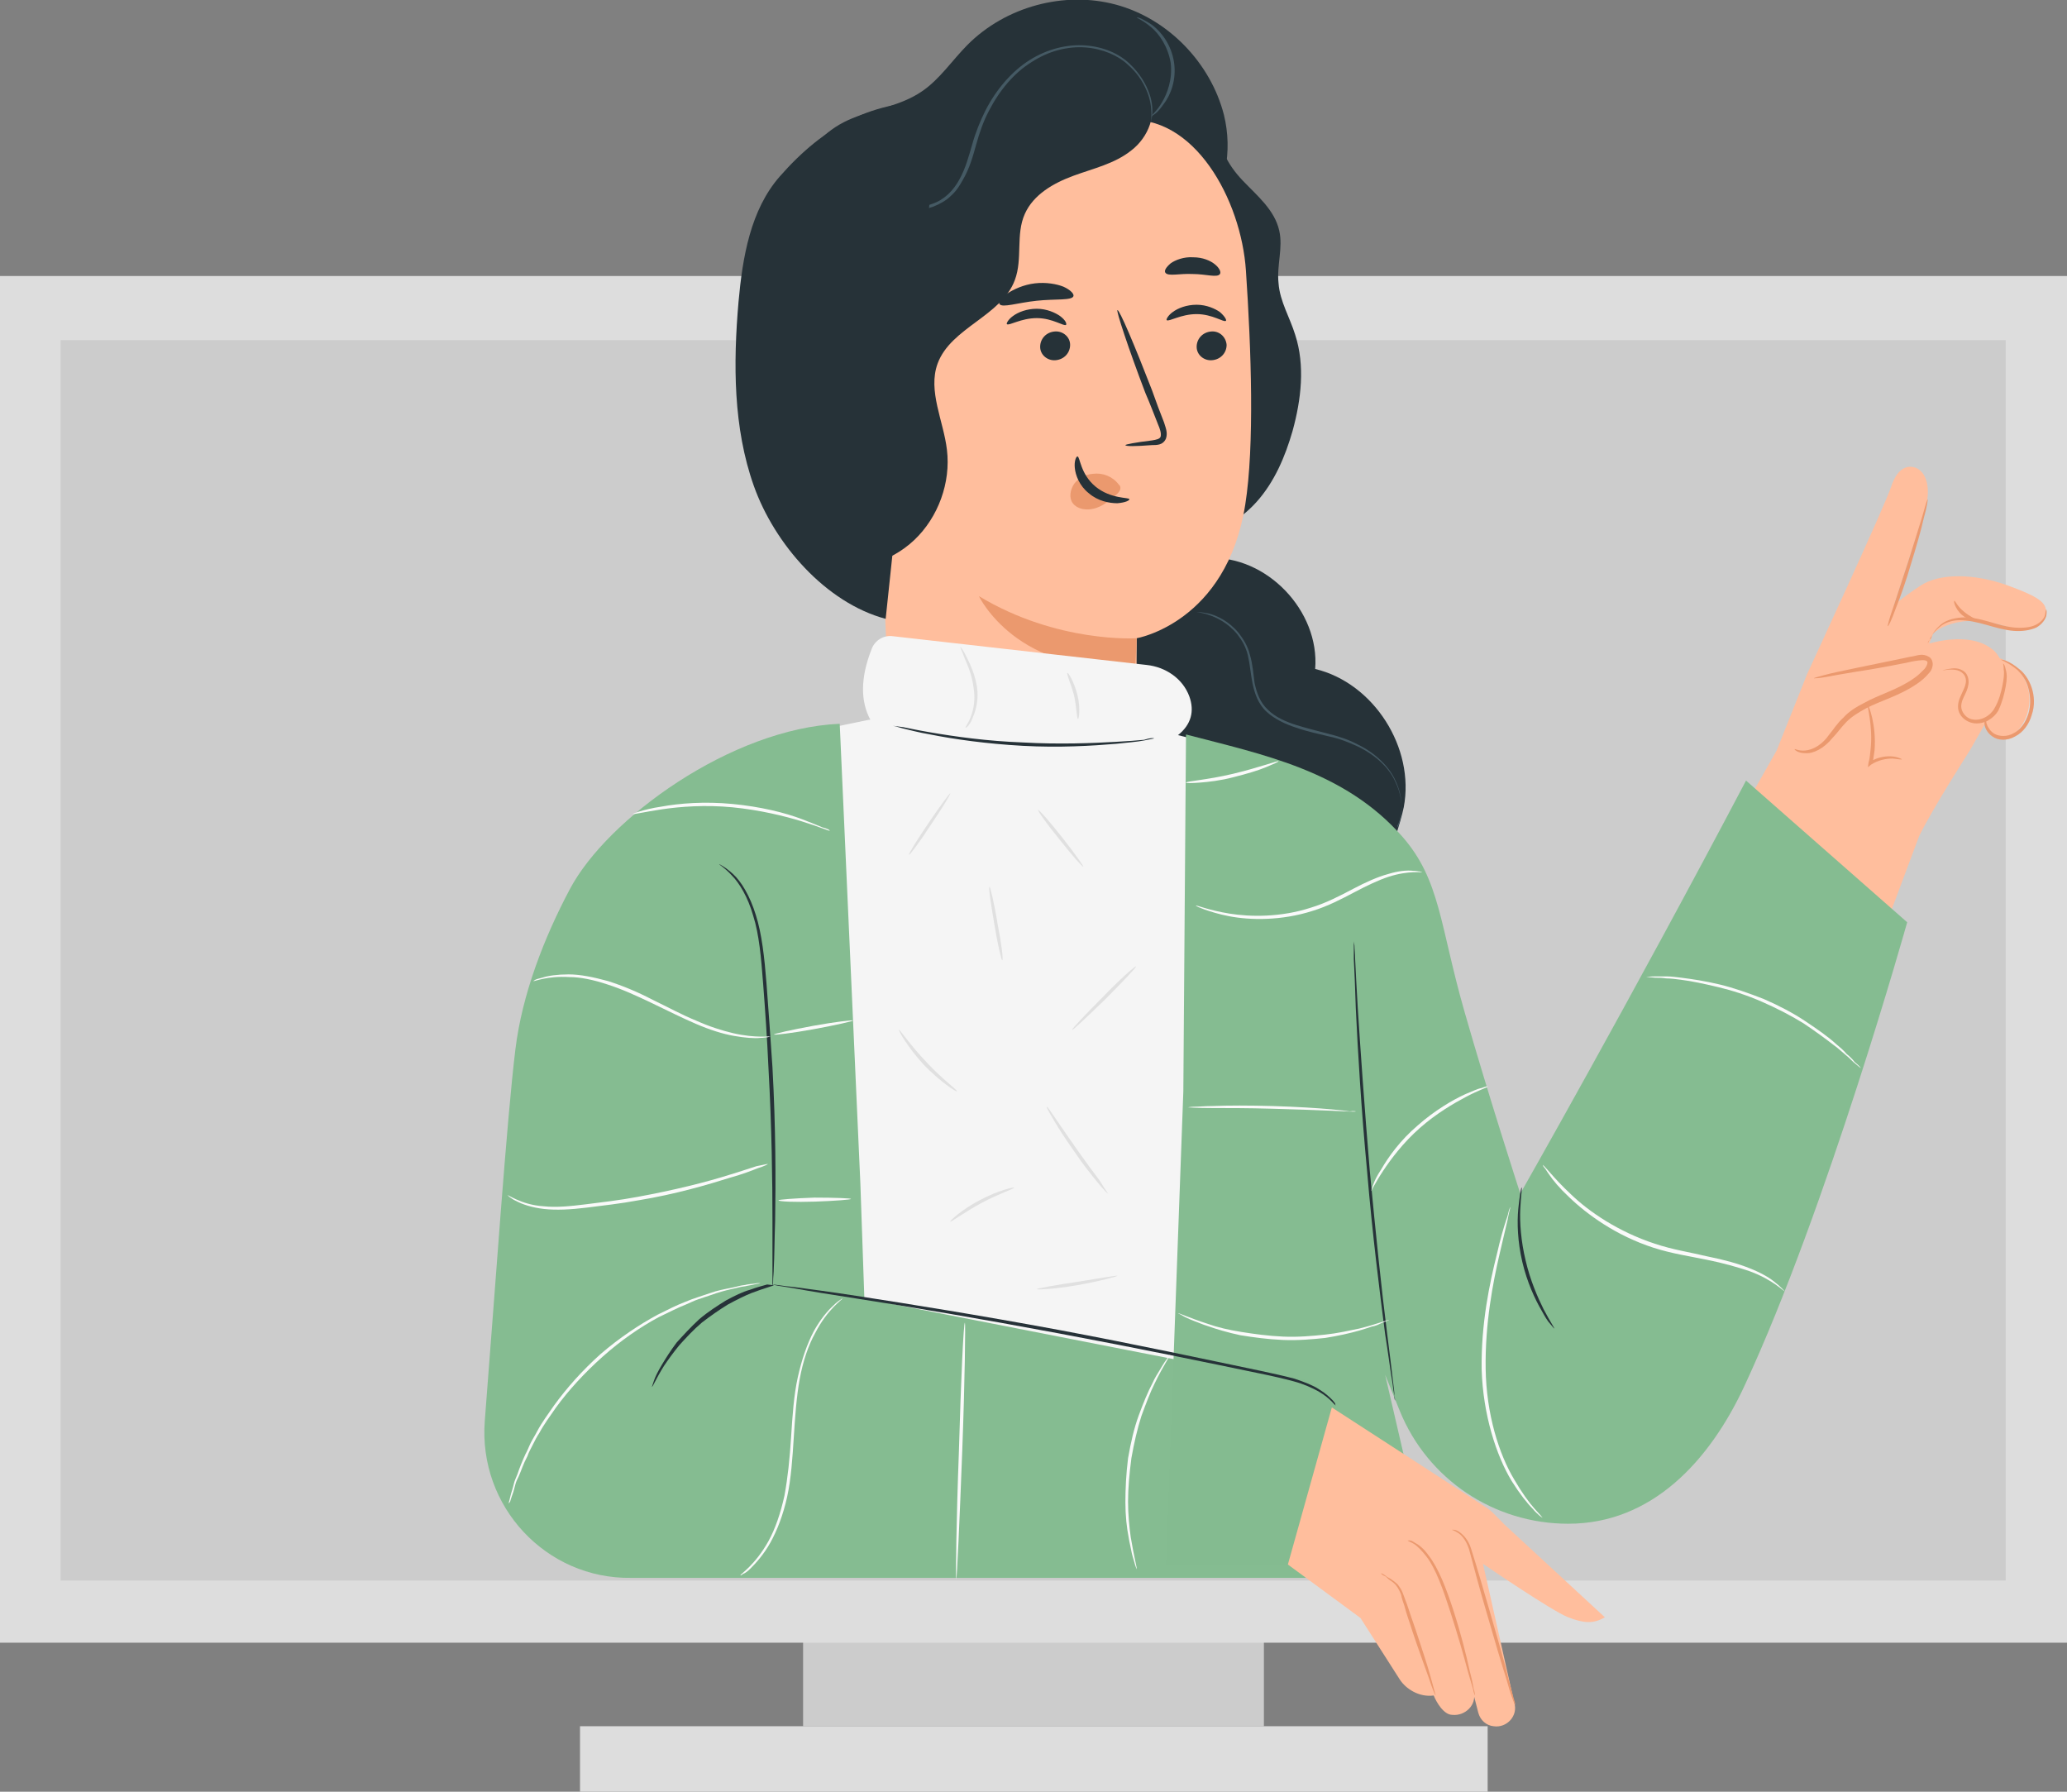 <svg width="180" height="156" viewBox="0 0 180 156" fill="none" xmlns="http://www.w3.org/2000/svg">
<rect x="0" y="0" width="180" height="156" fill="#808080" stroke="none"/>
<g clip-path="url(#clip0)">
<path d="M110.064 142.326H69.936V150.298H110.064V142.326Z" fill="#CCCCCC"/>
<path d="M129.549 150.298H50.509V156H129.549V150.298Z" fill="#DDDDDD"/>
<path d="M180 24.031H0V143.024H180V24.031Z" fill="#DDDDDD"/>
<path d="M174.665 29.617H5.277V137.613H174.665V29.617Z" fill="#CCCCCC"/>
<path d="M106.469 10.823C105.831 12.51 106.933 14.372 108.209 15.711C109.484 17.049 110.992 18.271 111.398 20.075C111.746 21.587 111.166 23.1 111.34 24.671C111.456 26.242 112.326 27.639 112.79 29.152C113.66 31.828 113.312 34.796 112.558 37.531C111.92 39.742 110.992 41.953 109.426 43.699C107.861 45.444 105.657 46.666 103.337 46.608C102.7 46.608 101.946 46.434 101.54 45.968C101.192 45.561 101.076 44.921 101.018 44.397C99.684 32.701 99.684 20.831 101.018 9.135" fill="#263238"/>
<path d="M105.251 48.586C110.296 48.354 114.935 53.183 114.529 58.245C119.633 59.467 123.228 65.112 122.242 70.29C121.894 71.978 121.14 73.607 121.024 75.353C120.908 77.273 121.604 79.076 121.952 80.938C122.59 84.313 122.242 87.863 120.966 91.063C120.154 92.983 118.705 94.962 116.617 95.02C115.225 95.078 113.892 94.147 113.138 92.983C112.326 91.82 111.978 90.423 111.746 89.026C110.818 84.488 110.586 79.833 109.31 75.353C108.093 70.872 105.657 66.508 101.656 64.239C99.452 62.959 96.785 62.377 94.987 60.515C93.131 58.594 92.725 55.511 93.653 53.009C94.639 50.507 96.843 48.586 99.336 47.655" fill="#263238"/>
<path d="M70.283 14.954C70.225 12.801 72.197 11.114 74.227 10.299C76.256 9.485 78.46 9.194 80.257 7.972C81.823 6.924 82.925 5.237 84.259 3.899C87.564 0.582 92.667 -0.815 97.191 0.407C101.714 1.629 105.425 5.47 106.585 10.008C107.339 13.092 106.817 16.758 104.381 18.794C101.598 21.18 97.422 20.657 93.827 19.9C90.232 19.144 86.172 18.445 83.157 20.54C81.359 21.82 80.316 23.915 79.214 25.835C78.112 27.755 76.72 29.734 74.632 30.432C72.545 31.13 69.703 29.908 69.587 27.697" fill="#263238"/>
<path d="M78.808 15.42C76.952 15.594 75.561 17.223 75.561 19.085L77.706 67.963C77.822 73.723 86.231 76.982 92.378 76.807C98.582 76.691 98.814 73.607 98.872 68.137C98.988 58.944 98.988 55.511 98.988 55.569C98.988 55.569 106.817 54.23 108.441 43.931C109.253 38.811 108.963 30.432 108.499 23.566C108.093 17.398 103.976 9.834 97.887 10.474L78.808 15.42Z" fill="#FFBE9D"/>
<path d="M106.817 30.025C106.817 30.723 106.295 31.305 105.541 31.363C104.845 31.421 104.208 30.897 104.208 30.199C104.208 29.501 104.729 28.919 105.483 28.861C106.179 28.803 106.759 29.326 106.817 30.025Z" fill="#263238"/>
<path d="M106.759 27.93C106.585 28.104 105.599 27.348 104.207 27.348C102.816 27.348 101.772 28.046 101.598 27.872C101.54 27.814 101.714 27.464 102.12 27.173C102.584 26.824 103.337 26.533 104.207 26.533C105.077 26.533 105.831 26.883 106.237 27.173C106.701 27.581 106.817 27.872 106.759 27.93Z" fill="#263238"/>
<path d="M93.189 30.025C93.189 30.723 92.667 31.305 91.913 31.363C91.218 31.421 90.58 30.897 90.58 30.199C90.58 29.501 91.102 28.919 91.855 28.861C92.551 28.803 93.189 29.326 93.189 30.025Z" fill="#263238"/>
<path d="M92.841 28.279C92.667 28.454 91.682 27.697 90.29 27.697C88.898 27.697 87.854 28.395 87.68 28.221C87.622 28.163 87.796 27.814 88.202 27.523C88.666 27.173 89.42 26.883 90.29 26.883C91.16 26.883 91.914 27.232 92.32 27.523C92.783 27.872 92.899 28.163 92.841 28.279Z" fill="#263238"/>
<path d="M98.002 38.753C98.002 38.694 98.872 38.52 100.322 38.345C100.67 38.287 101.018 38.229 101.076 37.996C101.134 37.705 101.018 37.356 100.844 36.949C100.496 36.076 100.148 35.145 99.742 34.214C98.234 30.257 97.191 27.057 97.307 26.999C97.481 26.941 98.814 30.083 100.322 33.981C100.67 34.971 101.018 35.902 101.366 36.774C101.482 37.182 101.714 37.647 101.54 38.171C101.424 38.462 101.192 38.636 100.96 38.694C100.728 38.753 100.554 38.753 100.322 38.753C98.872 38.869 98.002 38.869 98.002 38.753Z" fill="#263238"/>
<path d="M98.988 55.569C98.988 55.569 92.087 56.034 85.245 51.903C85.245 51.903 88.608 58.944 98.872 57.955L98.988 55.569Z" fill="#EB996E"/>
<path d="M97.423 42.186C96.901 41.487 96.031 41.138 95.161 41.255C94.523 41.313 93.943 41.604 93.537 42.128C93.189 42.651 93.074 43.349 93.421 43.815C93.827 44.339 94.581 44.455 95.277 44.281C95.973 44.106 96.553 43.641 97.075 43.175C97.249 43.059 97.365 42.942 97.481 42.768C97.597 42.593 97.597 42.36 97.481 42.244" fill="#EB996E"/>
<path d="M93.828 39.742C94.059 39.742 94.059 41.255 95.393 42.36C96.727 43.466 98.351 43.291 98.351 43.466C98.351 43.582 98.003 43.757 97.307 43.815C96.611 43.815 95.625 43.64 94.813 42.942C94.001 42.302 93.653 41.371 93.596 40.731C93.537 40.149 93.712 39.742 93.828 39.742Z" fill="#263238"/>
<path d="M93.48 25.777C93.364 26.184 91.914 26.01 90.29 26.184C88.608 26.359 87.275 26.824 87.043 26.475C86.927 26.301 87.159 25.951 87.739 25.544C88.26 25.195 89.13 24.788 90.116 24.671C91.102 24.555 92.03 24.73 92.61 24.962C93.248 25.253 93.537 25.602 93.48 25.777Z" fill="#263238"/>
<path d="M106.237 23.857C106.005 24.206 105.019 23.857 103.86 23.857C102.7 23.799 101.714 24.09 101.482 23.74C101.366 23.566 101.54 23.275 101.946 22.926C102.352 22.635 103.106 22.344 103.918 22.402C104.729 22.402 105.425 22.693 105.831 23.042C106.179 23.333 106.353 23.682 106.237 23.857Z" fill="#263238"/>
<path d="M71.617 49.285C74.459 49.867 77.532 48.994 79.62 47.015C81.707 45.037 82.809 42.011 82.461 39.16C82.171 36.658 80.779 34.039 81.649 31.654C82.809 28.512 87.216 27.523 88.376 24.38C89.072 22.518 88.434 20.424 89.246 18.62C90 16.933 91.74 15.943 93.479 15.303C95.219 14.663 97.075 14.256 98.524 13.092C99.974 11.987 100.902 9.834 99.916 8.263C92.261 9.194 84.723 10.997 77.532 13.732C75.85 14.372 74.111 15.129 73.125 16.583C72.081 18.154 72.139 20.191 72.197 22.111C72.603 31.363 71.211 40.033 71.617 49.285Z" fill="#263238"/>
<path d="M69.182 46.375C69.182 46.375 69.124 46.375 69.008 46.317C68.892 46.259 68.718 46.201 68.544 46.084C68.138 45.852 67.616 45.386 67.268 44.572C66.92 43.757 66.688 42.651 66.92 41.429C67.152 40.207 67.848 38.927 68.776 37.705C69.704 36.425 70.805 35.203 71.617 33.574C72.023 32.759 72.313 31.887 72.313 30.898C72.313 29.966 72.023 28.977 71.733 28.046C71.385 27.057 71.095 26.068 71.153 24.962C71.211 23.857 71.501 22.751 72.081 21.762C72.661 20.773 73.473 19.9 74.459 19.318C75.445 18.678 76.662 18.445 77.822 18.329C78.982 18.213 80.142 18.154 81.186 17.747C82.229 17.398 83.041 16.583 83.563 15.594C84.085 14.663 84.375 13.558 84.665 12.569C84.955 11.521 85.361 10.532 85.825 9.601C86.752 7.797 88.086 6.226 89.652 5.237C91.218 4.248 92.957 3.84 94.523 3.957C96.089 4.073 97.423 4.655 98.35 5.528C99.278 6.401 99.8 7.332 100.09 8.146C100.38 8.961 100.38 9.659 100.322 10.125C100.264 10.59 100.206 10.823 100.206 10.823C100.206 10.823 100.264 10.59 100.264 10.125C100.264 9.659 100.264 9.019 99.974 8.204C99.684 7.39 99.162 6.459 98.234 5.644C97.365 4.83 96.031 4.248 94.523 4.131C93.015 4.015 91.334 4.422 89.826 5.411C88.318 6.342 87.043 7.855 86.115 9.659C85.651 10.532 85.303 11.521 85.013 12.569C84.723 13.616 84.433 14.663 83.853 15.652C83.563 16.176 83.273 16.642 82.809 17.049C82.403 17.456 81.881 17.747 81.302 17.98C80.2 18.387 78.982 18.445 77.822 18.62C76.662 18.736 75.502 18.969 74.575 19.551C73.589 20.133 72.835 20.947 72.255 21.878C71.675 22.809 71.385 23.857 71.327 24.904C71.269 25.951 71.559 26.941 71.907 27.93C72.197 28.919 72.545 29.908 72.487 30.898C72.487 31.887 72.139 32.818 71.791 33.632C70.979 35.32 69.82 36.542 68.95 37.822C68.022 39.044 67.326 40.266 67.094 41.487C66.862 42.651 67.036 43.757 67.384 44.513C67.732 45.27 68.196 45.793 68.602 46.026C68.95 46.259 69.182 46.317 69.182 46.375Z" fill="#455A64"/>
<path d="M98.988 1.513C98.988 1.513 99.162 1.513 99.394 1.629C99.626 1.746 99.974 1.92 100.38 2.211C101.134 2.793 102.004 3.899 102.236 5.411C102.468 6.924 101.946 8.263 101.366 9.019C101.076 9.426 100.844 9.717 100.612 9.892C100.38 10.066 100.264 10.125 100.264 10.125C100.206 10.066 100.728 9.717 101.192 8.903C101.656 8.146 102.12 6.866 101.946 5.47C101.714 4.073 100.96 2.968 100.264 2.386C99.51 1.746 98.988 1.571 98.988 1.513Z" fill="#455A64"/>
<path d="M121.72 72.094C121.662 72.094 121.894 71.745 122.01 70.989C122.126 70.29 122.068 69.185 121.488 68.021C120.966 66.857 119.807 65.752 118.241 64.995C117.487 64.646 116.617 64.297 115.747 64.122C114.82 63.89 113.892 63.715 112.906 63.366C111.978 63.075 110.992 62.609 110.296 61.969C109.542 61.271 109.253 60.34 109.079 59.526C108.905 58.653 108.847 57.838 108.673 57.082C108.499 56.325 108.151 55.743 107.745 55.22C106.933 54.231 105.947 53.765 105.251 53.532C104.555 53.3 104.149 53.3 104.149 53.3C104.149 53.3 104.265 53.3 104.439 53.3C104.613 53.3 104.903 53.358 105.251 53.416C105.947 53.59 106.991 54.056 107.861 55.103C108.267 55.627 108.673 56.267 108.847 57.023C109.079 57.78 109.137 58.595 109.253 59.467C109.426 60.282 109.716 61.155 110.412 61.795C111.05 62.435 111.978 62.842 112.906 63.133C113.834 63.424 114.82 63.657 115.689 63.89C116.617 64.122 117.487 64.413 118.241 64.821C119.807 65.577 121.024 66.799 121.546 68.021C122.126 69.243 122.126 70.348 121.952 71.105C121.894 71.454 121.778 71.745 121.662 71.919C121.778 72.036 121.72 72.152 121.72 72.094Z" fill="#455A64"/>
<path d="M77.126 53.881C71.907 52.485 67.442 47.364 65.644 42.302C63.847 37.24 63.847 31.654 64.311 26.301C64.659 22.402 65.355 18.271 67.906 15.361C71.791 10.939 76.025 8.67 81.882 8.844" fill="#263238"/>
<path d="M107.455 65.228L102.584 64.006C103.743 63.075 104.033 61.911 103.569 60.631C102.99 59.06 101.482 58.071 99.858 57.896L77.764 55.394C76.952 55.278 76.198 55.743 75.908 56.5C74.922 59.002 74.922 61.038 75.792 62.668H75.676L71.443 63.541L64.252 127.372L111.514 125.161L107.455 65.228Z" fill="#F5F5F5"/>
<path d="M100.496 64.297C100.496 64.297 100.206 64.355 99.626 64.472C99.046 64.588 98.234 64.646 97.191 64.762C95.103 64.937 92.262 65.112 89.072 64.937C85.883 64.762 83.041 64.355 81.012 63.948C79.968 63.773 79.156 63.541 78.634 63.424C78.054 63.249 77.764 63.191 77.764 63.191C77.764 63.191 78.112 63.249 78.634 63.308C79.214 63.424 80.026 63.599 81.07 63.773C83.099 64.122 85.941 64.53 89.13 64.646C92.262 64.821 95.161 64.704 97.191 64.588C98.234 64.53 99.046 64.472 99.626 64.413C100.148 64.239 100.496 64.239 100.496 64.297Z" fill="#263238"/>
<path d="M79.156 74.421C79.098 74.363 79.852 73.141 80.838 71.687C81.823 70.232 82.693 69.068 82.751 69.068C82.809 69.126 82.055 70.348 81.07 71.803C80.084 73.316 79.214 74.48 79.156 74.421Z" fill="#E0E0E0"/>
<path d="M94.349 75.469C94.291 75.527 93.363 74.48 92.261 73.083C91.16 71.745 90.348 70.581 90.406 70.523C90.464 70.465 91.392 71.512 92.493 72.909C93.595 74.305 94.407 75.469 94.349 75.469Z" fill="#E0E0E0"/>
<path d="M87.274 83.615C87.216 83.615 86.868 82.219 86.579 80.415C86.289 78.669 86.057 77.215 86.173 77.215C86.231 77.215 86.579 78.611 86.868 80.415C87.216 82.16 87.39 83.615 87.274 83.615Z" fill="#E0E0E0"/>
<path d="M98.93 84.139C98.988 84.197 97.77 85.477 96.263 86.99C94.697 88.503 93.421 89.725 93.363 89.666C93.305 89.608 94.523 88.328 96.031 86.815C97.539 85.244 98.872 84.081 98.93 84.139Z" fill="#E0E0E0"/>
<path d="M83.331 95.02C83.273 95.078 81.882 94.205 80.432 92.692C79.04 91.179 78.228 89.725 78.286 89.667C78.344 89.608 79.272 91.005 80.664 92.46C82.055 93.972 83.389 94.903 83.331 95.02Z" fill="#E0E0E0"/>
<path d="M88.318 103.399C88.318 103.515 86.985 103.922 85.477 104.737C83.969 105.552 82.809 106.424 82.751 106.366C82.693 106.308 83.737 105.319 85.303 104.504C86.927 103.631 88.318 103.341 88.318 103.399Z" fill="#E0E0E0"/>
<path d="M96.495 103.922C96.437 103.922 96.089 103.573 95.567 102.933C95.045 102.293 94.291 101.362 93.595 100.315C92.841 99.267 92.204 98.278 91.798 97.58C91.392 96.882 91.102 96.416 91.16 96.358C91.218 96.358 91.508 96.765 91.972 97.464C92.493 98.22 93.131 99.151 93.827 100.14C94.523 101.129 95.161 102.002 95.741 102.759C96.205 103.515 96.495 103.922 96.495 103.922Z" fill="#E0E0E0"/>
<path d="M97.307 111.079C97.307 111.138 95.799 111.545 93.827 111.894C91.856 112.243 90.29 112.301 90.29 112.243C90.29 112.185 91.856 111.894 93.827 111.603C95.683 111.312 97.307 111.021 97.307 111.079Z" fill="#E0E0E0"/>
<path d="M84.085 63.366C84.027 63.308 84.317 63.017 84.549 62.377C84.781 61.795 84.955 60.864 84.781 59.875C84.665 58.886 84.317 58.013 84.027 57.373C83.795 56.733 83.621 56.383 83.621 56.325C83.679 56.325 83.911 56.674 84.201 57.256C84.491 57.838 84.897 58.711 85.071 59.758C85.245 60.806 85.013 61.795 84.723 62.435C84.491 63.133 84.143 63.366 84.085 63.366Z" fill="#E0E0E0"/>
<path d="M92.957 58.594C93.015 58.536 93.537 59.351 93.827 60.515C94.117 61.678 93.943 62.609 93.885 62.609C93.769 62.609 93.769 61.678 93.537 60.573C93.247 59.467 92.841 58.653 92.957 58.594Z" fill="#E0E0E0"/>
<path d="M132.738 104.097L154.716 65.344L157.384 58.653C157.384 58.653 164.227 43.873 164.691 42.36C165.271 40.615 166.198 40.498 166.836 40.731C167.822 41.138 168.112 42.593 167.706 44.106C167.532 44.63 164.923 52.718 164.923 52.718C164.923 52.718 165.503 52.136 167.184 51.03C168.866 49.867 171.939 49.925 174.839 50.972C177.68 52.019 178.434 52.543 178.086 53.649C177.97 54.114 177.564 54.405 177.158 54.58C176.463 54.871 175.709 54.871 175.013 54.638C170.432 53.067 168.344 55.161 168.344 55.161L167.996 56.034C167.996 56.034 171.475 54.929 173.447 56.5C173.795 56.733 173.969 57.023 174.143 57.314C175.361 57.722 176.347 58.769 176.637 60.049C176.927 61.388 176.521 62.842 175.535 63.773C175.071 64.239 174.375 64.53 173.795 64.239C173.505 64.064 173.331 63.773 173.157 63.482C173.041 63.308 172.983 63.191 172.867 63.017L171.533 65.344C171.533 65.344 168.286 70.407 167.126 72.792L151.991 113.232C149.903 118.818 143.64 121.611 138.073 119.458C132.042 116.956 129.549 109.741 132.738 104.097Z" fill="#FFBE9D"/>
<path d="M156.224 65.228C156.978 65.752 158.08 65.403 158.776 64.762C159.472 64.18 159.935 63.308 160.631 62.668C162.603 60.689 165.85 60.515 167.706 58.478C167.938 58.187 168.17 57.78 167.996 57.431C167.764 57.14 167.358 57.198 167.01 57.256C163.995 57.838 161.037 58.42 158.022 59.06" fill="#FFBE9D"/>
<path d="M157.965 59.06C157.965 59.002 158.313 58.944 158.893 58.769C159.531 58.595 160.4 58.42 161.502 58.187C162.662 57.955 163.996 57.664 165.445 57.373C165.793 57.314 166.199 57.198 166.605 57.14C166.953 57.082 167.417 56.849 167.997 57.198C168.287 57.373 168.345 57.78 168.287 58.013C168.229 58.304 168.113 58.478 167.939 58.653C167.649 59.002 167.301 59.293 166.953 59.526C165.445 60.573 163.822 60.98 162.488 61.678C161.85 62.028 161.27 62.377 160.806 62.842C160.342 63.308 159.994 63.831 159.589 64.239C158.835 65.17 157.907 65.635 157.211 65.577C156.515 65.577 156.225 65.228 156.283 65.228C156.283 65.17 156.631 65.403 157.211 65.344C157.849 65.286 158.661 64.879 159.299 63.948C159.646 63.541 159.994 62.959 160.516 62.493C160.98 61.969 161.618 61.562 162.314 61.213C163.648 60.457 165.271 60.049 166.663 59.06C167.011 58.827 167.301 58.536 167.591 58.245C167.823 57.955 167.939 57.605 167.765 57.547C167.591 57.431 167.185 57.489 166.779 57.547C166.373 57.605 166.025 57.722 165.619 57.78C164.17 58.071 162.836 58.304 161.676 58.478C160.574 58.653 159.646 58.827 159.009 58.944C158.371 59.06 158.023 59.06 157.965 59.06Z" fill="#EB996E"/>
<path d="M167.88 55.976C167.938 56.034 168.054 55.278 168.924 54.58C169.33 54.23 169.968 53.998 170.663 53.998C171.359 53.998 172.171 54.172 172.983 54.405C173.795 54.638 174.607 54.871 175.361 54.929C176.114 54.987 176.81 54.871 177.332 54.638C177.854 54.347 178.144 53.881 178.202 53.59C178.26 53.241 178.202 53.067 178.202 53.067C178.144 53.067 178.144 53.241 178.086 53.532C178.028 53.823 177.738 54.172 177.274 54.405C176.81 54.638 176.114 54.696 175.419 54.638C174.723 54.58 173.969 54.347 173.157 54.114C172.345 53.881 171.533 53.707 170.779 53.765C170.026 53.823 169.33 54.056 168.924 54.463C168.46 54.871 168.228 55.278 168.17 55.569C167.88 55.802 167.88 55.976 167.88 55.976Z" fill="#EB996E"/>
<path d="M167.88 43.466C167.822 43.466 167.648 44.048 167.358 45.095C167.01 46.201 166.604 47.539 166.14 48.994C165.676 50.448 165.212 51.787 164.865 52.892C164.517 53.881 164.343 54.522 164.401 54.522C164.459 54.522 164.749 53.94 165.097 52.95C165.502 51.961 165.966 50.623 166.43 49.052C166.894 47.539 167.3 46.142 167.532 45.095C167.822 44.106 167.88 43.466 167.88 43.466Z" fill="#EB996E"/>
<path d="M169.156 58.362C169.156 58.362 169.33 58.362 169.678 58.304C170.026 58.304 170.548 58.245 170.953 58.653C171.127 58.827 171.243 59.118 171.185 59.467C171.127 59.816 170.953 60.107 170.779 60.515C170.605 60.864 170.432 61.329 170.548 61.853C170.663 62.319 171.069 62.726 171.591 62.9C172.113 63.075 172.635 62.959 173.041 62.784C173.447 62.551 173.795 62.26 174.027 61.853C174.375 61.097 174.549 60.398 174.665 59.758C174.781 59.118 174.781 58.653 174.665 58.304C174.607 57.955 174.491 57.78 174.433 57.78C174.433 57.78 174.491 57.955 174.491 58.304C174.549 58.653 174.491 59.118 174.375 59.7C174.259 60.282 174.085 60.98 173.679 61.678C173.331 62.319 172.461 62.842 171.649 62.609C171.243 62.493 170.953 62.144 170.837 61.795C170.721 61.446 170.837 61.038 171.011 60.689C171.185 60.34 171.359 59.991 171.417 59.584C171.475 59.176 171.359 58.769 171.127 58.536C170.606 58.071 170.026 58.187 169.678 58.245C169.33 58.304 169.156 58.362 169.156 58.362Z" fill="#EB996E"/>
<path d="M172.925 62.493C172.925 62.493 172.809 62.668 172.809 62.959C172.809 63.249 172.983 63.773 173.505 64.122C173.969 64.471 174.781 64.53 175.477 64.122C176.172 63.773 176.694 63.075 176.926 62.26C177.216 61.446 177.158 60.573 176.926 59.875C176.694 59.176 176.288 58.594 175.825 58.245C175.419 57.896 175.013 57.663 174.723 57.547C174.433 57.431 174.259 57.431 174.259 57.431C174.259 57.489 174.897 57.663 175.709 58.362C176.057 58.711 176.462 59.235 176.636 59.933C176.81 60.573 176.868 61.388 176.636 62.144C176.404 62.9 175.941 63.54 175.361 63.831C174.781 64.18 174.085 64.122 173.679 63.89C173.273 63.657 173.041 63.191 172.983 62.959C172.925 62.668 172.983 62.493 172.925 62.493Z" fill="#EB996E"/>
<path d="M165.618 66.101C165.618 66.101 165.329 65.926 164.865 65.868C164.343 65.81 163.589 65.868 162.835 66.333L163.067 66.508C163.125 66.159 163.183 65.752 163.241 65.344C163.415 63.075 162.719 61.388 162.661 61.388C162.545 61.388 163.125 63.133 162.893 65.286C162.835 65.693 162.835 66.043 162.719 66.392L162.661 66.799L162.951 66.566C163.589 66.159 164.285 66.043 164.807 66.043C165.329 66.101 165.618 66.159 165.618 66.101Z" fill="#EB996E"/>
<path d="M170.2 52.31C170.084 52.31 170.258 53.008 170.838 53.532C171.476 54.056 172.114 54.114 172.114 53.998C172.114 53.881 171.534 53.707 171.012 53.241C170.49 52.834 170.258 52.31 170.2 52.31Z" fill="#EB996E"/>
<path d="M101.54 136.216L124.504 136.449L120.619 119.691L121.894 122.833C124.33 128.827 130.129 132.667 136.566 132.667C143.815 132.667 148.86 127.255 151.933 120.622C159.124 105.144 166.083 80.298 166.083 80.298L152.049 67.963C141.901 87.223 132.391 103.922 132.391 103.922C132.391 103.922 129.665 95.543 127.519 88.037C125.374 80.531 125.432 76.633 122.126 72.85C117.081 67.09 109.949 65.693 103.28 63.948L103.048 95.02L101.54 136.216Z" fill="#85BC91"/>
<path d="M75.271 113.058L117.139 121.262L119.169 137.38H54.974C47.552 137.496 41.637 131.154 42.217 123.706C43.144 111.952 44.13 97.464 44.884 91.354C45.464 86.583 47.378 81.637 49.639 77.389C52.887 71.279 63.673 63.424 73.125 63.017L74.923 103.05" fill="#85BC91"/>
<g opacity="0.4">
<g opacity="0.4">
<g opacity="0.4">
<g opacity="0.4">
<g opacity="0.4">
<g opacity="0.4">
<path opacity="0.4" d="M101.54 136.216L124.504 136.449L120.619 119.691L121.894 122.833C124.33 128.827 130.129 132.667 136.566 132.667C143.815 132.667 148.86 127.255 151.933 120.622C159.124 105.144 166.083 80.298 166.083 80.298L152.049 67.963C141.901 87.223 132.391 103.922 132.391 103.922C132.391 103.922 129.665 95.543 127.519 88.037C125.374 80.531 125.432 76.633 122.126 72.85C117.081 67.09 109.949 65.693 103.28 63.948L103.048 95.02L101.54 136.216Z" fill="black"/>
</g>
</g>
</g>
</g>
<g opacity="0.4">
<g opacity="0.4">
<g opacity="0.4">
<g opacity="0.4">
<path opacity="0.4" d="M75.271 113.058L113.022 119.982C114.588 120.273 115.863 121.495 116.153 123.066L119.169 137.38H54.974C47.552 137.496 41.637 131.154 42.217 123.706C43.144 111.952 44.13 97.464 44.884 91.354C45.464 86.583 47.378 81.637 49.639 77.389C52.887 71.279 63.673 63.424 73.125 63.017L74.923 103.05" fill="black"/>
</g>
</g>
</g>
</g>
</g>
</g>
<path d="M67.268 111.894C67.268 111.894 67.268 111.778 67.268 111.487C67.268 111.196 67.268 110.847 67.268 110.381C67.268 109.392 67.268 107.995 67.268 106.308C67.268 102.875 67.21 98.162 66.92 92.983C66.804 90.365 66.63 87.921 66.456 85.652C66.282 83.382 66.108 81.346 65.586 79.716C65.123 78.087 64.369 76.865 63.731 76.225C63.093 75.527 62.629 75.294 62.629 75.236C62.629 75.236 63.151 75.469 63.847 76.109C64.543 76.749 65.296 77.971 65.818 79.658C66.34 81.288 66.572 83.382 66.746 85.593C66.92 87.863 67.094 90.307 67.268 92.925C67.558 98.162 67.558 102.875 67.5 106.308C67.442 107.995 67.442 109.392 67.384 110.381C67.384 110.847 67.326 111.196 67.326 111.487C67.326 111.778 67.326 111.894 67.268 111.894Z" fill="#263238"/>
<path d="M116.327 122.368C116.269 122.426 115.921 121.786 114.82 121.146C114.298 120.855 113.544 120.506 112.674 120.273C111.804 120.04 110.818 119.808 109.659 119.575C105.193 118.644 98.988 117.364 92.146 116.084C85.303 114.803 79.098 113.756 74.575 113.058C72.313 112.709 70.516 112.418 69.24 112.185C68.602 112.069 68.138 112.01 67.79 111.952C67.442 111.894 67.268 111.836 67.268 111.836C67.268 111.836 67.442 111.836 67.79 111.894C68.138 111.952 68.66 112.01 69.24 112.069C70.516 112.243 72.313 112.476 74.575 112.825C79.098 113.523 85.303 114.512 92.204 115.793C99.046 117.073 105.251 118.411 109.717 119.342C110.818 119.575 111.862 119.808 112.732 120.04C113.602 120.331 114.356 120.622 114.878 120.971C115.457 121.32 115.805 121.67 116.037 121.902C116.153 122.019 116.211 122.135 116.269 122.193C116.269 122.368 116.327 122.368 116.327 122.368Z" fill="#263238"/>
<path d="M67.384 111.894C67.384 111.952 66.63 112.127 65.412 112.592C64.832 112.825 64.137 113.174 63.383 113.581C62.629 114.047 61.875 114.571 61.121 115.153C60.367 115.793 59.729 116.491 59.15 117.131C58.628 117.771 58.164 118.411 57.816 118.935C57.12 120.04 56.83 120.797 56.772 120.739C56.772 120.739 56.83 120.564 56.946 120.215C57.062 119.866 57.294 119.4 57.642 118.818C57.99 118.236 58.396 117.596 58.918 116.898C59.498 116.258 60.135 115.56 60.889 114.862C61.643 114.222 62.455 113.698 63.209 113.232C63.963 112.825 64.659 112.476 65.296 112.301C65.934 112.069 66.398 111.952 66.804 111.836C67.21 111.894 67.384 111.894 67.384 111.894Z" fill="#263238"/>
<path d="M121.488 121.96C121.488 121.96 121.43 121.844 121.43 121.553C121.372 121.262 121.314 120.855 121.256 120.389C121.082 119.4 120.909 117.946 120.619 116.142C120.155 112.534 119.517 107.53 119.053 102.002C118.531 96.474 118.241 91.47 118.067 87.805C118.009 86.001 117.951 84.546 117.893 83.499C117.893 83.033 117.893 82.626 117.893 82.335C117.893 82.044 117.893 81.928 117.893 81.928C117.893 81.928 117.893 82.044 117.951 82.335C117.951 82.626 118.009 83.033 118.009 83.499C118.067 84.546 118.125 86.001 118.241 87.805C118.473 91.412 118.821 96.416 119.285 101.944C119.807 107.472 120.329 112.476 120.793 116.084C121.025 117.887 121.198 119.342 121.314 120.331C121.372 120.797 121.43 121.204 121.43 121.495C121.488 121.786 121.488 121.96 121.488 121.96Z" fill="#263238"/>
<path d="M135.348 115.676C135.348 115.676 135.232 115.56 135 115.269C134.768 115.036 134.536 114.629 134.246 114.105C133.666 113.116 132.97 111.603 132.564 109.858C132.158 108.112 132.1 106.483 132.216 105.261C132.274 104.679 132.332 104.213 132.39 103.864C132.448 103.515 132.506 103.341 132.506 103.399C132.564 103.399 132.448 104.097 132.39 105.261C132.332 106.424 132.448 108.054 132.854 109.741C133.26 111.487 133.898 112.941 134.42 113.989C135 115.094 135.406 115.676 135.348 115.676Z" fill="#263238"/>
<path d="M67.094 90.248C67.094 90.248 67.036 90.248 66.862 90.307C66.746 90.307 66.514 90.365 66.224 90.365C65.702 90.423 64.89 90.365 63.905 90.19C62.919 90.016 61.817 89.667 60.599 89.143C59.381 88.619 58.106 87.979 56.772 87.339C55.438 86.699 54.162 86.117 52.887 85.71C51.669 85.302 50.509 85.07 49.581 85.07C47.609 84.953 46.508 85.477 46.45 85.419C46.45 85.419 46.508 85.361 46.624 85.302C46.74 85.244 46.972 85.186 47.204 85.128C47.725 84.953 48.537 84.837 49.523 84.837C50.509 84.837 51.669 85.07 52.945 85.419C54.22 85.826 55.496 86.35 56.83 87.048C58.164 87.688 59.439 88.386 60.599 88.852C61.759 89.376 62.861 89.725 63.847 89.957C65.876 90.423 67.094 90.19 67.094 90.248Z" fill="#FAFAFA"/>
<path d="M74.285 88.852C74.285 88.91 72.777 89.259 70.864 89.608C68.95 89.957 67.442 90.132 67.384 90.074C67.384 90.016 68.892 89.666 70.806 89.317C72.719 88.968 74.285 88.794 74.285 88.852Z" fill="#FAFAFA"/>
<path d="M66.862 101.362C66.862 101.362 66.572 101.537 65.992 101.711C65.412 101.944 64.658 102.235 63.614 102.526C61.585 103.166 58.801 103.981 55.612 104.504C54.046 104.795 52.48 104.97 51.089 105.144C49.697 105.319 48.421 105.377 47.377 105.261C46.334 105.144 45.464 104.853 44.942 104.562C44.652 104.446 44.478 104.272 44.362 104.213C44.246 104.097 44.188 104.039 44.188 104.039C44.188 104.039 44.478 104.213 45 104.446C45.522 104.679 46.334 104.97 47.377 105.028C48.421 105.144 49.639 105.028 51.031 104.853C52.422 104.679 53.93 104.504 55.496 104.213C58.685 103.631 61.469 102.933 63.499 102.293C64.484 102.002 65.296 101.711 65.876 101.537C66.514 101.42 66.862 101.304 66.862 101.362Z" fill="#FAFAFA"/>
<path d="M74.111 104.388C74.111 104.446 72.719 104.562 70.98 104.621C69.24 104.679 67.79 104.621 67.79 104.504C67.79 104.446 69.182 104.33 70.921 104.272C72.719 104.272 74.111 104.33 74.111 104.388Z" fill="#FAFAFA"/>
<path d="M44.304 130.921C44.304 130.921 44.304 130.805 44.362 130.63C44.42 130.398 44.478 130.107 44.594 129.758C44.652 129.583 44.71 129.35 44.768 129.117C44.826 128.885 44.942 128.652 45.058 128.361C45.232 127.837 45.464 127.255 45.754 126.615C45.928 126.324 46.044 125.975 46.218 125.626C46.392 125.277 46.624 124.928 46.798 124.579C47.204 123.822 47.726 123.124 48.248 122.368C49.349 120.855 50.683 119.342 52.307 117.887C53.931 116.491 55.67 115.327 57.294 114.454C58.106 114.047 58.918 113.64 59.672 113.349C60.077 113.174 60.425 113.058 60.773 112.941C61.121 112.825 61.469 112.709 61.817 112.592C62.455 112.36 63.093 112.243 63.673 112.127C63.963 112.069 64.195 112.01 64.427 111.952C64.659 111.894 64.891 111.894 65.064 111.836C65.412 111.778 65.702 111.778 65.934 111.719C66.166 111.719 66.224 111.719 66.224 111.719C66.224 111.719 66.108 111.778 65.934 111.778C65.702 111.836 65.412 111.894 65.064 111.952C64.891 112.01 64.659 112.01 64.427 112.069C64.195 112.127 63.963 112.185 63.673 112.243C63.151 112.36 62.513 112.534 61.875 112.767C61.527 112.883 61.179 113 60.831 113.116C60.483 113.232 60.135 113.407 59.73 113.581C58.976 113.872 58.222 114.28 57.352 114.687C55.728 115.56 54.047 116.724 52.481 118.12C50.915 119.517 49.523 121.029 48.422 122.542C47.9 123.299 47.378 123.997 46.972 124.753C46.74 125.103 46.566 125.452 46.392 125.801C46.218 126.15 46.044 126.441 45.928 126.79C45.58 127.43 45.406 128.012 45.174 128.536C45.058 128.768 44.942 129.001 44.884 129.234C44.826 129.467 44.768 129.641 44.71 129.874C44.594 130.223 44.478 130.514 44.42 130.747C44.362 130.805 44.304 130.921 44.304 130.921Z" fill="#FAFAFA"/>
<path d="M73.357 113.058C73.415 113.116 72.081 113.931 70.98 116.084C70.4 117.131 69.936 118.469 69.646 120.04C69.356 121.611 69.24 123.357 69.124 125.161C69.008 126.965 68.892 128.768 68.544 130.339C68.196 131.91 67.674 133.249 67.094 134.296C66.514 135.344 65.819 136.1 65.355 136.565C65.123 136.798 64.891 136.973 64.717 137.031C64.543 137.147 64.485 137.206 64.485 137.147C64.427 137.089 65.76 136.275 66.92 134.18C67.5 133.132 67.964 131.794 68.312 130.223C68.602 128.652 68.776 126.965 68.892 125.103C69.008 123.299 69.124 121.495 69.472 119.924C69.82 118.353 70.284 117.015 70.864 115.909C71.444 114.862 72.081 114.105 72.603 113.64C72.835 113.407 73.067 113.232 73.183 113.174C73.299 113.058 73.357 113.058 73.357 113.058Z" fill="#FAFAFA"/>
<path d="M83.273 137.496C83.215 137.496 83.273 132.492 83.505 126.325C83.679 120.157 83.911 115.153 84.027 115.153C84.085 115.153 84.027 120.157 83.795 126.325C83.563 132.492 83.331 137.496 83.273 137.496Z" fill="#FAFAFA"/>
<path d="M98.988 136.624C98.988 136.624 98.872 136.391 98.756 135.925C98.698 135.693 98.582 135.402 98.524 135.053C98.466 134.703 98.35 134.296 98.292 133.889C98.118 133.016 98.002 131.969 98.002 130.805C98.002 129.641 98.06 128.361 98.234 126.965C98.466 125.626 98.756 124.346 99.162 123.241C99.568 122.135 99.974 121.146 100.38 120.389C100.554 119.982 100.786 119.633 100.96 119.342C101.134 119.051 101.308 118.76 101.424 118.586C101.714 118.178 101.888 117.946 101.888 117.946C101.946 118.004 101.308 118.877 100.554 120.448C100.148 121.262 99.8 122.193 99.394 123.299C99.046 124.404 98.756 125.626 98.524 126.965C98.35 128.303 98.234 129.583 98.234 130.747C98.234 131.91 98.35 132.958 98.466 133.831C98.756 135.576 99.046 136.624 98.988 136.624Z" fill="#FAFAFA"/>
<path d="M72.255 72.327C72.255 72.385 71.327 71.978 69.82 71.512C68.312 71.047 66.166 70.523 63.789 70.29C61.411 70.058 59.208 70.232 57.642 70.465C56.076 70.698 55.148 70.93 55.09 70.872C55.09 70.872 55.322 70.756 55.728 70.639C56.134 70.523 56.772 70.348 57.584 70.232C59.15 69.941 61.353 69.766 63.789 69.999C66.224 70.232 68.37 70.756 69.878 71.338C70.632 71.629 71.212 71.861 71.617 72.036C72.081 72.152 72.255 72.269 72.255 72.327Z" fill="#FAFAFA"/>
<path d="M118.067 96.765C118.067 96.824 117.255 96.765 115.921 96.707C114.588 96.649 112.79 96.591 110.76 96.533C108.731 96.474 106.875 96.474 105.599 96.474C104.265 96.474 103.454 96.416 103.454 96.416C103.454 96.416 103.686 96.358 104.034 96.358C104.381 96.358 104.961 96.3 105.599 96.3C106.933 96.242 108.789 96.242 110.818 96.3C112.848 96.358 114.704 96.474 115.979 96.591C116.617 96.649 117.197 96.707 117.545 96.765C117.893 96.707 118.067 96.765 118.067 96.765Z" fill="#FAFAFA"/>
<path d="M129.549 94.612C129.549 94.671 128.795 94.903 127.693 95.485C126.592 96.067 125.084 96.94 123.634 98.22C122.184 99.5 121.141 100.897 120.445 101.944C119.749 102.991 119.401 103.748 119.401 103.69C119.401 103.69 119.459 103.515 119.575 103.166C119.691 102.817 119.923 102.351 120.271 101.828C120.909 100.722 121.952 99.267 123.46 97.987C124.91 96.707 126.476 95.776 127.635 95.252C128.215 95.02 128.679 94.787 129.027 94.729C129.317 94.612 129.549 94.554 129.549 94.612Z" fill="#FAFAFA"/>
<path d="M123.866 75.934C123.866 75.993 122.706 75.76 120.908 76.342C120.039 76.633 119.053 77.098 117.951 77.68C116.849 78.262 115.631 78.902 114.298 79.309C111.572 80.182 108.847 80.124 107.049 79.775C106.121 79.6 105.425 79.367 104.903 79.193C104.439 79.018 104.149 78.902 104.149 78.844C104.149 78.786 105.251 79.251 107.049 79.542C108.847 79.833 111.514 79.891 114.182 79.018C115.515 78.611 116.733 77.971 117.835 77.389C118.937 76.807 119.981 76.342 120.85 76.109C121.778 75.818 122.532 75.76 123.054 75.818C123.344 75.818 123.518 75.876 123.634 75.876C123.808 75.934 123.866 75.934 123.866 75.934Z" fill="#FAFAFA"/>
<path d="M120.967 114.92C120.967 114.92 120.735 115.036 120.271 115.211C120.039 115.327 119.807 115.443 119.459 115.502C119.111 115.618 118.763 115.734 118.357 115.851C117.545 116.084 116.502 116.316 115.4 116.491C114.298 116.607 113.022 116.724 111.688 116.665C110.355 116.607 109.137 116.433 108.035 116.258C106.933 116.025 105.947 115.734 105.136 115.443C104.73 115.327 104.382 115.153 104.034 115.036C103.744 114.92 103.454 114.803 103.222 114.687C102.816 114.454 102.584 114.338 102.584 114.338C102.584 114.28 103.57 114.745 105.194 115.269C106.005 115.56 106.991 115.793 108.093 115.967C109.195 116.142 110.413 116.316 111.746 116.374C113.022 116.433 114.298 116.316 115.4 116.2C116.502 116.084 117.487 115.851 118.357 115.676C119.981 115.269 120.967 114.862 120.967 114.92Z" fill="#FAFAFA"/>
<path d="M134.304 132.143C134.304 132.143 134.246 132.085 134.072 131.969C133.956 131.852 133.724 131.678 133.492 131.387C132.97 130.863 132.332 130.049 131.637 128.943C130.303 126.732 129.143 123.182 129.027 119.226C128.969 115.211 129.723 111.72 130.361 109.159C130.651 107.879 130.941 106.89 131.173 106.192C131.289 105.901 131.347 105.61 131.405 105.377C131.463 105.203 131.521 105.086 131.521 105.086C131.521 105.086 131.521 105.203 131.463 105.377C131.405 105.61 131.347 105.843 131.289 106.192C131.115 106.948 130.883 107.937 130.593 109.159C130.013 111.661 129.317 115.211 129.375 119.167C129.433 123.124 130.535 126.615 131.869 128.827C132.506 129.932 133.144 130.805 133.608 131.329C134.072 131.852 134.362 132.143 134.304 132.143Z" fill="#FAFAFA"/>
<path d="M155.413 112.418C155.355 112.476 154.427 111.429 152.339 110.672C151.295 110.323 150.078 109.974 148.628 109.683C147.236 109.392 145.612 109.159 143.989 108.636C140.741 107.588 138.19 105.726 136.624 104.213C135.812 103.457 135.232 102.759 134.884 102.235C134.71 102.002 134.594 101.769 134.478 101.653C134.362 101.537 134.362 101.42 134.362 101.42C134.362 101.42 134.594 101.653 135 102.119C135.406 102.584 135.986 103.224 136.798 103.981C138.364 105.493 140.915 107.239 144.105 108.286C145.67 108.81 147.236 109.043 148.686 109.392C150.136 109.683 151.411 110.032 152.397 110.439C153.441 110.847 154.195 111.312 154.659 111.719C154.891 111.894 155.065 112.069 155.181 112.185C155.355 112.36 155.413 112.418 155.413 112.418Z" fill="#FAFAFA"/>
<path d="M162.023 92.983C162.023 92.983 161.791 92.809 161.385 92.46C161.211 92.285 160.979 92.052 160.69 91.82C160.4 91.587 160.11 91.296 159.704 91.005C158.95 90.423 158.08 89.783 157.036 89.085C155.992 88.445 154.775 87.805 153.441 87.223C152.107 86.641 150.831 86.234 149.613 85.943C148.396 85.652 147.294 85.419 146.366 85.302C145.902 85.244 145.496 85.186 145.09 85.186C144.742 85.128 144.394 85.128 144.162 85.128C143.641 85.07 143.351 85.07 143.351 85.07C143.351 85.07 143.641 85.012 144.162 85.012C144.452 85.012 144.742 85.012 145.148 85.012C145.496 85.012 145.96 85.07 146.424 85.128C147.352 85.244 148.512 85.419 149.729 85.71C150.947 86.001 152.281 86.466 153.615 86.99C154.949 87.572 156.166 88.212 157.21 88.91C158.254 89.608 159.182 90.248 159.878 90.888C160.226 91.179 160.574 91.47 160.805 91.761C161.095 91.994 161.327 92.227 161.501 92.46C161.849 92.751 162.081 92.983 162.023 92.983Z" fill="#FAFAFA"/>
<path d="M111.34 66.275C111.34 66.334 110.934 66.508 110.239 66.799C109.543 67.09 108.557 67.381 107.397 67.672C106.295 67.963 105.251 68.079 104.498 68.137C103.744 68.195 103.28 68.195 103.28 68.137C103.28 68.021 105.135 67.905 107.339 67.381C109.543 66.857 111.282 66.217 111.34 66.275Z" fill="#FAFAFA"/>
<path d="M131.869 148.261C132.217 149.367 131.231 150.472 130.071 150.298C129.433 150.239 128.911 149.774 128.737 149.134L128.273 147.33H128.331C128.621 148.436 127.578 149.425 126.476 149.308C125.722 149.308 125.084 148.203 124.852 147.621C123.576 147.796 122.417 147.039 121.895 146.225L118.473 140.871L112.152 136.216L115.98 122.542L129.549 131.329C130.071 131.736 130.187 131.911 130.999 132.725L139.755 140.813C138.77 141.395 137.9 141.337 136.566 140.813C135.174 140.289 129.143 136.158 129.143 136.158L131.869 148.261Z" fill="#FFBE9D"/>
<path d="M120.271 136.973C120.271 136.973 120.445 137.031 120.677 137.206C120.793 137.322 120.967 137.38 121.141 137.496C121.315 137.613 121.547 137.787 121.721 137.962C121.895 138.195 122.069 138.427 122.185 138.777C122.301 139.068 122.417 139.417 122.533 139.708C122.765 140.406 122.997 141.104 123.286 141.919C123.808 143.49 124.272 144.886 124.562 145.934C124.852 146.981 125.026 147.621 125.026 147.621C124.968 147.621 124.736 147.039 124.388 145.992C124.04 145.003 123.518 143.606 122.997 142.035C122.765 141.279 122.475 140.522 122.301 139.824C122.185 139.475 122.069 139.184 122.011 138.835C121.895 138.544 121.779 138.311 121.605 138.078C121.431 137.846 121.257 137.729 121.083 137.613C120.909 137.496 120.793 137.38 120.677 137.264C120.387 137.147 120.271 137.031 120.271 136.973Z" fill="#EB996E"/>
<path d="M128.447 147.621C128.447 147.621 128.331 147.447 128.273 147.039C128.157 146.632 127.983 146.108 127.809 145.468C127.461 144.13 126.94 142.326 126.302 140.348C125.664 138.369 125.026 136.566 124.214 135.518C123.808 134.994 123.402 134.587 123.112 134.413C122.822 134.238 122.59 134.18 122.59 134.122C122.59 134.122 122.648 134.122 122.764 134.122C122.88 134.122 122.996 134.18 123.17 134.296C123.518 134.471 123.982 134.82 124.388 135.402C125.258 136.507 125.954 138.311 126.592 140.289C127.23 142.268 127.693 144.13 127.983 145.468C128.157 146.108 128.273 146.69 128.331 147.039C128.447 147.388 128.447 147.621 128.447 147.621Z" fill="#EB996E"/>
<path d="M131.927 148.436C131.927 148.436 131.811 148.203 131.695 147.854C131.521 147.388 131.347 146.806 131.173 146.166C130.709 144.712 130.129 142.733 129.491 140.522C128.854 138.369 128.332 136.391 127.926 134.878C127.694 134.18 127.346 133.714 126.998 133.482C126.65 133.249 126.418 133.191 126.418 133.191C126.418 133.191 126.476 133.191 126.592 133.191C126.708 133.191 126.882 133.249 127.056 133.365C127.404 133.598 127.868 134.063 128.1 134.82C128.564 136.275 129.143 138.253 129.781 140.464C130.419 142.675 130.999 144.654 131.347 146.108C131.521 146.806 131.695 147.388 131.811 147.854C131.927 148.203 131.985 148.436 131.927 148.436Z" fill="#EB996E"/>
</g>
<defs>
<clipPath id="clip0">
<rect width="180" height="156" fill="white"/>
</clipPath>
</defs>
</svg>
